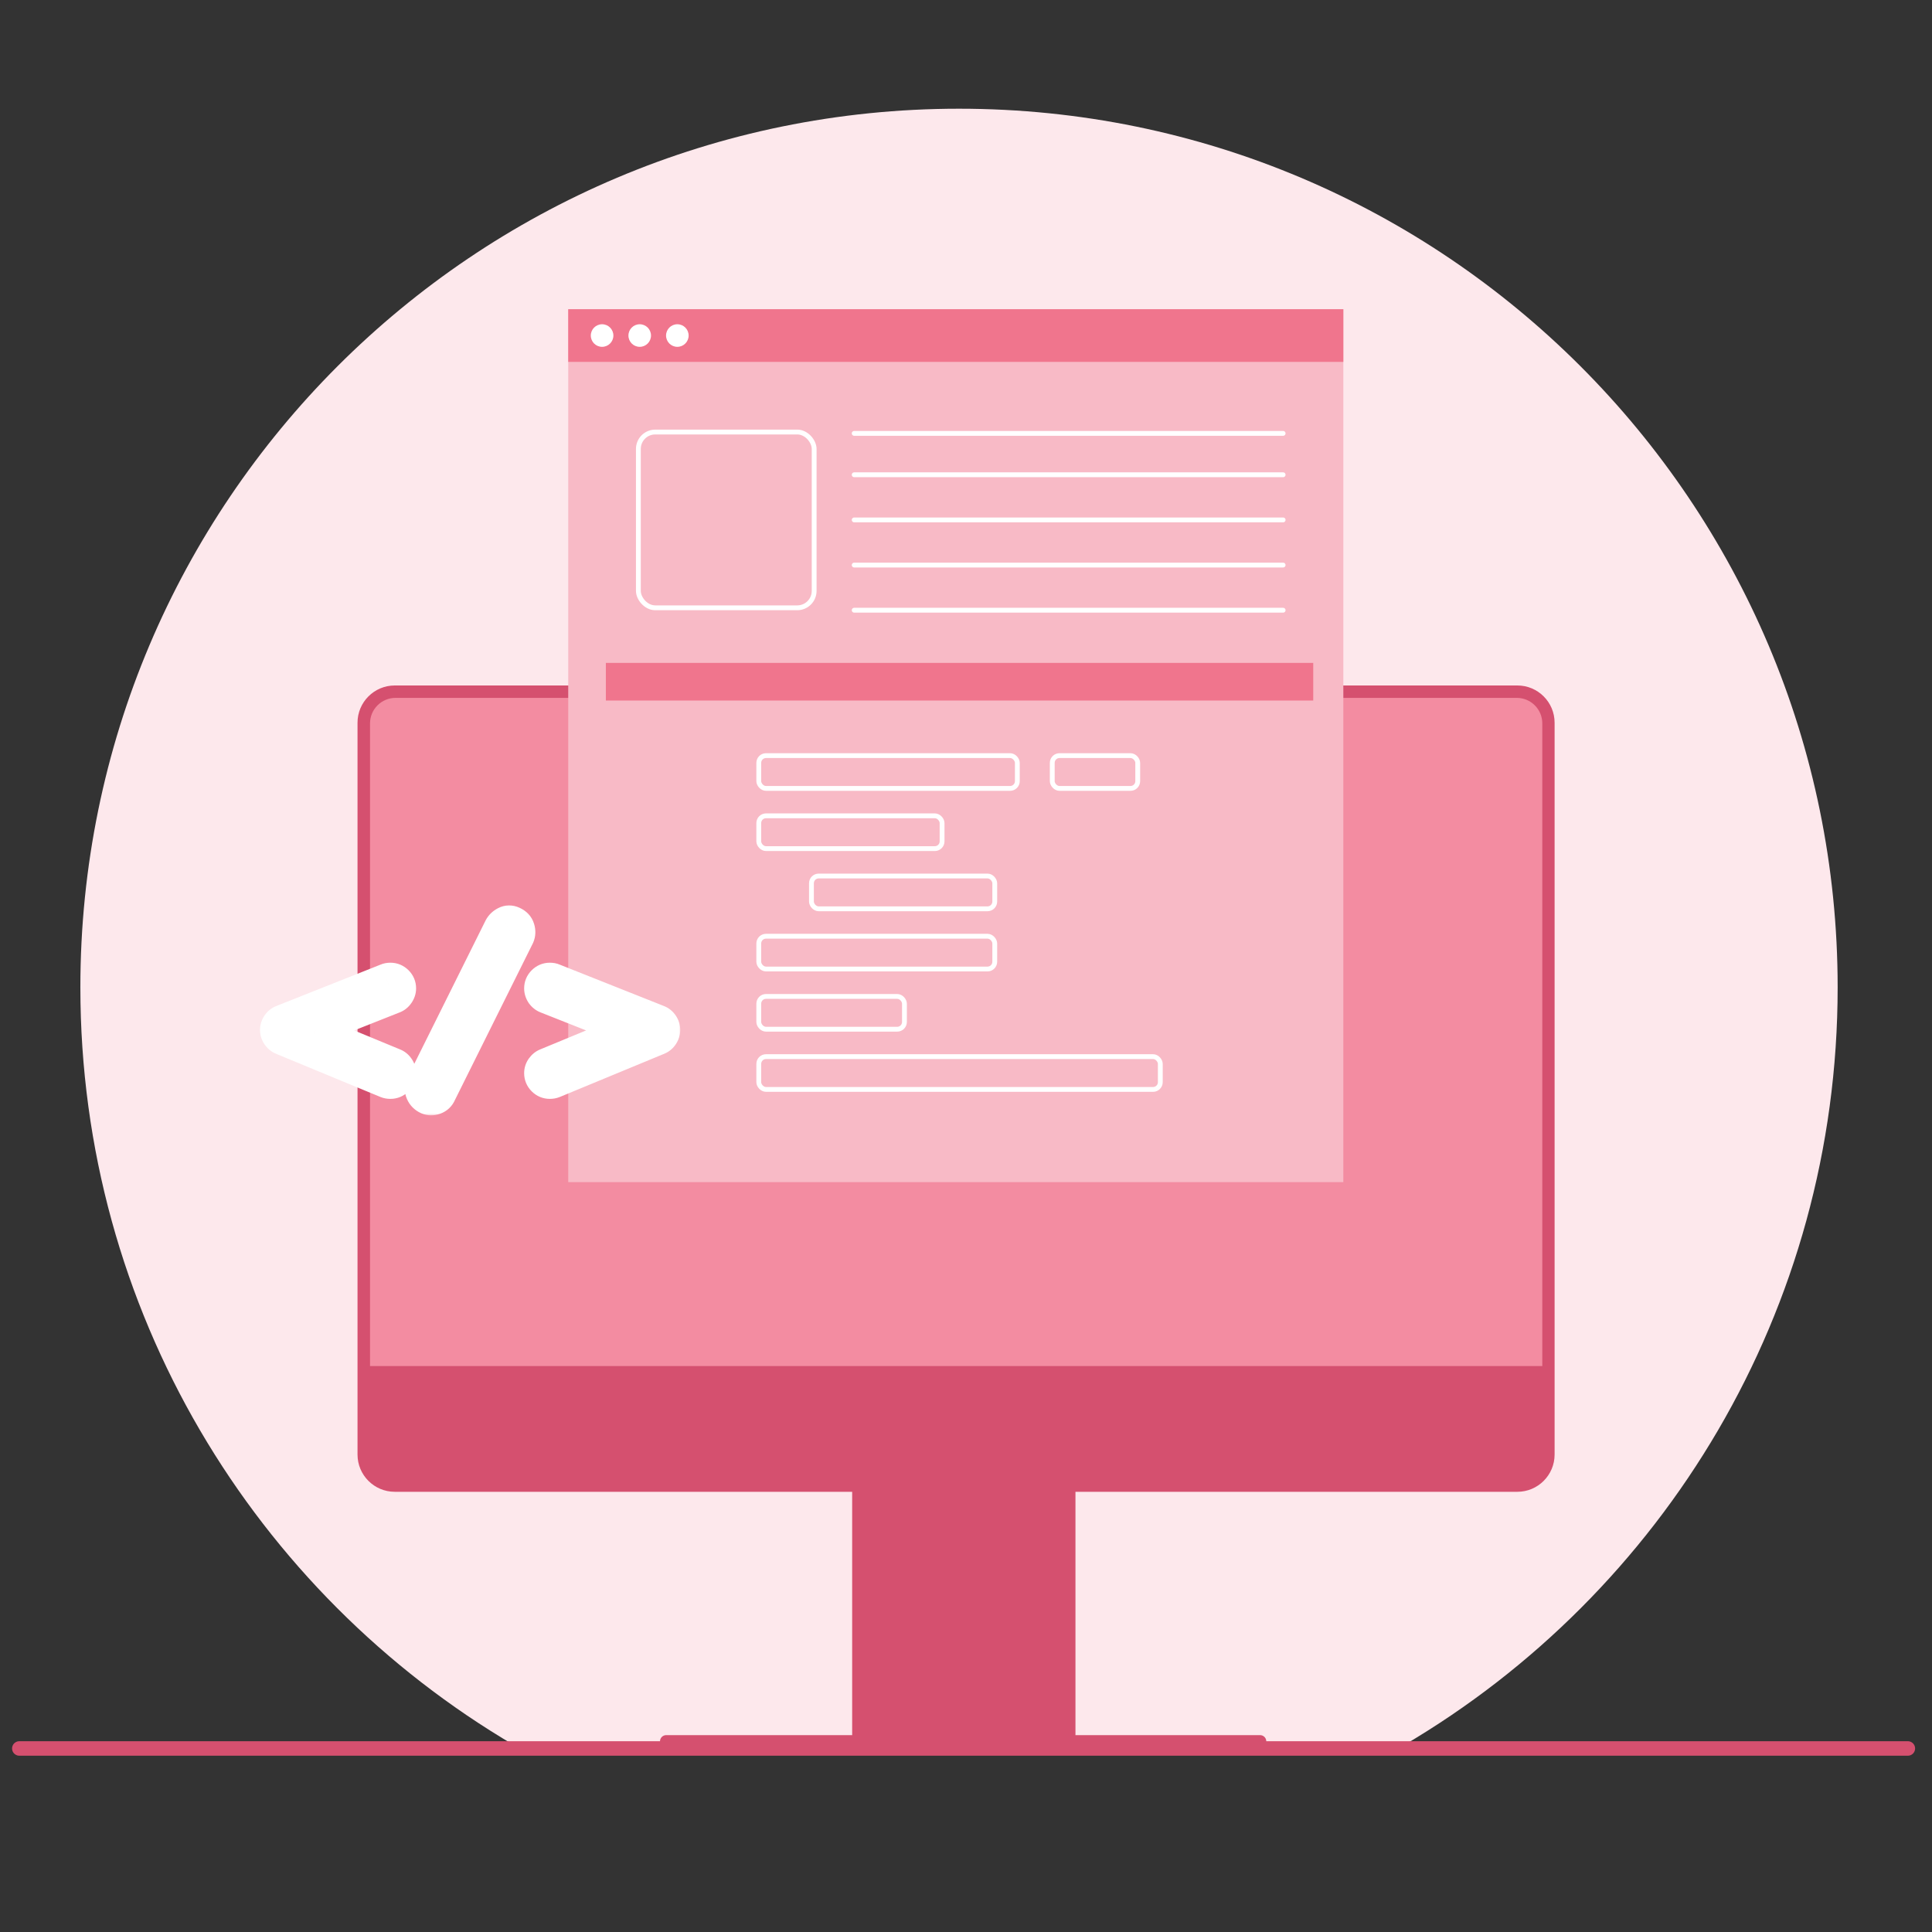 <svg width="100%" height="100%" viewBox="0 0 400 400" preserveAspectRatio="xMidYMid meet" fill="none" xmlns="http://www.w3.org/2000/svg">
<rect x="0" y="0" width="400" height="400" fill="#333333" stroke="none"/>
<path fill-rule="evenodd" clip-rule="evenodd" d="M290.558 361.387C344.353 329.787 380.466 271.321 380.466 204.421C380.466 103.953 299.02 22.508 198.552 22.508C98.084 22.508 16.639 103.953 16.639 204.421C16.639 271.321 52.752 329.787 106.547 361.387H290.558Z" fill="#FDE8EC"/>
<path d="M4 362H395.001" stroke="#D5506F" stroke-width="3" stroke-linecap="round"/>
<path d="M177.716 303.057H221.378V360.523H177.716V303.057Z" fill="#D5506F"/>
<path d="M222.662 361.807H176.432V301.773H222.662V361.807ZM179 359.239H220.093V304.341H179V359.239Z" fill="#D5506F"/>
<path d="M314.158 307.576H81.726C78.18 307.576 75.305 304.701 75.305 301.155V149.625C75.305 146.078 78.18 143.204 81.726 143.204H314.158C317.704 143.204 320.579 146.078 320.579 149.625V301.155C320.579 304.701 317.704 307.576 314.158 307.576Z" fill="#D5506F"/>
<path d="M314.158 308.86H81.726C77.477 308.86 74.021 305.404 74.021 301.155V149.625C74.021 145.376 77.477 141.92 81.726 141.92H314.158C318.406 141.92 321.863 145.376 321.863 149.625V301.155C321.863 305.404 318.406 308.86 314.158 308.86ZM81.726 144.488C78.894 144.488 76.589 146.792 76.589 149.625V301.155C76.589 303.987 78.894 306.292 81.726 306.292H314.158C316.99 306.292 319.294 303.987 319.294 301.155V149.625C319.294 146.792 316.99 144.488 314.158 144.488H81.726Z" fill="#D5506F"/>
<path d="M319.316 282.831H76.61V149.773C76.61 146.854 78.976 144.488 81.895 144.488H314.031C316.95 144.488 319.316 146.854 319.316 149.773V282.831Z" fill="#F38CA1"/>
<path d="M260.887 361.807H137.929C137.588 361.807 137.262 361.672 137.021 361.431C136.78 361.19 136.645 360.863 136.645 360.523C136.645 360.182 136.78 359.856 137.021 359.615C137.262 359.374 137.588 359.239 137.929 359.239H260.887C261.227 359.239 261.554 359.374 261.795 359.615C262.036 359.856 262.171 360.182 262.171 360.523C262.171 360.863 262.036 361.19 261.795 361.431C261.554 361.672 261.227 361.807 260.887 361.807Z" fill="#D5506F"/>
<rect x="117.646" y="64.018" width="160.477" height="180.731" fill="#F8BAC6"/>
<rect x="125.436" y="137.246" width="146.455" height="7.79" fill="#F0758D"/>
<rect x="117.646" y="64.018" width="160.477" height="10.906" fill="#F0758D"/>
<circle cx="124.657" cy="69.471" r="2.337" fill="white"/>
<circle cx="132.447" cy="69.471" r="2.337" fill="white"/>
<circle cx="140.237" cy="69.471" r="2.337" fill="white"/>
<rect x="132.168" y="89.447" width="36.393" height="36.393" rx="3.5" stroke="white"/>
<path d="M176.851 89.726H265.658" stroke="white" stroke-linecap="round"/>
<path d="M176.851 98.295H265.658" stroke="white" stroke-linecap="round"/>
<path d="M176.851 107.643H265.658" stroke="white" stroke-linecap="round"/>
<path d="M176.851 116.991H265.658" stroke="white" stroke-linecap="round"/>
<path d="M176.851 126.339H265.658" stroke="white" stroke-linecap="round"/>
<rect x="157.096" y="193.835" width="48.857" height="6.79" rx="1.5" stroke="white"/>
<rect x="157.096" y="206.299" width="30.161" height="6.79" rx="1.5" stroke="white"/>
<rect x="157.096" y="218.763" width="83.133" height="6.79" rx="1.5" stroke="white"/>
<rect x="157.096" y="156.442" width="53.531" height="6.79" rx="1.5" stroke="white"/>
<rect x="157.096" y="168.906" width="37.951" height="6.79" rx="1.5" stroke="white"/>
<rect x="168.002" y="181.37" width="37.951" height="6.79" rx="1.5" stroke="white"/>
<rect x="217.859" y="156.442" width="17.696" height="6.79" rx="1.5" stroke="white"/>
<mask id="path-28-outside-1_68_249" maskUnits="userSpaceOnUse" x="53" y="187" width="88" height="44" fill="black">
<rect fill="white" x="53" y="187" width="88" height="44"/>
<path d="M79.927 202.489C80.171 202.375 80.472 202.318 80.83 202.318C81.465 202.318 82.01 202.546 82.466 203.002C82.921 203.458 83.149 204.003 83.149 204.638C83.149 205.093 83.003 205.533 82.71 205.956C82.433 206.363 82.083 206.648 81.66 206.811L65.327 213.28L81.685 220.043C82.108 220.206 82.458 220.491 82.734 220.897C83.011 221.288 83.149 221.719 83.149 222.191C83.149 222.826 82.921 223.371 82.466 223.827C82.01 224.283 81.465 224.511 80.83 224.511C80.488 224.511 80.179 224.454 79.902 224.34L58.247 215.38C57.84 215.201 57.498 214.908 57.222 214.501C56.961 214.094 56.831 213.671 56.831 213.231C56.831 212.776 56.969 212.344 57.246 211.938C57.523 211.531 57.873 211.246 58.296 211.083L79.927 202.489ZM106.318 190.673C107.051 190.998 107.515 191.495 107.71 192.162C107.905 192.813 107.881 193.415 107.637 193.969L91.475 226.464C91.214 227.099 90.767 227.53 90.132 227.758C89.513 227.986 88.936 227.978 88.398 227.733C87.747 227.44 87.284 226.977 87.007 226.342C86.73 225.723 86.746 225.08 87.056 224.413L103.218 191.918C103.494 191.397 103.918 190.99 104.487 190.697C105.073 190.388 105.684 190.38 106.318 190.673ZM114.741 202.489L136.372 211.083C136.795 211.246 137.145 211.531 137.422 211.938C137.699 212.344 137.837 212.776 137.837 213.231C137.837 213.671 137.707 214.094 137.446 214.501C137.186 214.908 136.844 215.201 136.421 215.38L114.766 224.34C114.489 224.454 114.18 224.511 113.838 224.511C113.203 224.511 112.658 224.283 112.202 223.827C111.746 223.371 111.519 222.826 111.519 222.191C111.519 221.719 111.657 221.288 111.934 220.897C112.227 220.491 112.576 220.206 112.983 220.043L129.341 213.28L113.008 206.811C112.585 206.648 112.227 206.363 111.934 205.956C111.657 205.533 111.519 205.093 111.519 204.638C111.519 204.003 111.746 203.458 112.202 203.002C112.658 202.546 113.203 202.318 113.838 202.318C114.196 202.318 114.497 202.375 114.741 202.489Z"/>
</mask>
<path d="M79.927 202.489C80.171 202.375 80.472 202.318 80.83 202.318C81.465 202.318 82.01 202.546 82.466 203.002C82.921 203.458 83.149 204.003 83.149 204.638C83.149 205.093 83.003 205.533 82.71 205.956C82.433 206.363 82.083 206.648 81.66 206.811L65.327 213.28L81.685 220.043C82.108 220.206 82.458 220.491 82.734 220.897C83.011 221.288 83.149 221.719 83.149 222.191C83.149 222.826 82.921 223.371 82.466 223.827C82.01 224.283 81.465 224.511 80.83 224.511C80.488 224.511 80.179 224.454 79.902 224.34L58.247 215.38C57.84 215.201 57.498 214.908 57.222 214.501C56.961 214.094 56.831 213.671 56.831 213.231C56.831 212.776 56.969 212.344 57.246 211.938C57.523 211.531 57.873 211.246 58.296 211.083L79.927 202.489ZM106.318 190.673C107.051 190.998 107.515 191.495 107.71 192.162C107.905 192.813 107.881 193.415 107.637 193.969L91.475 226.464C91.214 227.099 90.767 227.53 90.132 227.758C89.513 227.986 88.936 227.978 88.398 227.733C87.747 227.44 87.284 226.977 87.007 226.342C86.73 225.723 86.746 225.08 87.056 224.413L103.218 191.918C103.494 191.397 103.918 190.99 104.487 190.697C105.073 190.388 105.684 190.38 106.318 190.673ZM114.741 202.489L136.372 211.083C136.795 211.246 137.145 211.531 137.422 211.938C137.699 212.344 137.837 212.776 137.837 213.231C137.837 213.671 137.707 214.094 137.446 214.501C137.186 214.908 136.844 215.201 136.421 215.38L114.766 224.34C114.489 224.454 114.18 224.511 113.838 224.511C113.203 224.511 112.658 224.283 112.202 223.827C111.746 223.371 111.519 222.826 111.519 222.191C111.519 221.719 111.657 221.288 111.934 220.897C112.227 220.491 112.576 220.206 112.983 220.043L129.341 213.28L113.008 206.811C112.585 206.648 112.227 206.363 111.934 205.956C111.657 205.533 111.519 205.093 111.519 204.638C111.519 204.003 111.746 203.458 112.202 203.002C112.658 202.546 113.203 202.318 113.838 202.318C114.196 202.318 114.497 202.375 114.741 202.489Z" fill="#D5506F"/>
<path d="M79.927 202.489L81.034 205.277L81.116 205.245L81.195 205.208L79.927 202.489ZM82.71 205.956L80.243 204.248L80.236 204.259L80.229 204.269L82.71 205.956ZM81.66 206.811L80.583 204.011L80.569 204.016L80.555 204.021L81.66 206.811ZM65.327 213.28L64.222 210.491L57.331 213.221L64.181 216.053L65.327 213.28ZM81.685 220.043L80.538 222.815L80.573 222.83L80.608 222.843L81.685 220.043ZM82.734 220.897L80.254 222.584L80.27 222.608L80.286 222.632L82.734 220.897ZM79.902 224.34L78.755 227.112L78.76 227.114L79.902 224.34ZM58.247 215.38L57.039 218.126L57.069 218.139L57.1 218.152L58.247 215.38ZM57.222 214.501L54.695 216.118L54.717 216.153L54.741 216.188L57.222 214.501ZM58.296 211.083L59.373 213.883L59.388 213.877L59.404 213.871L58.296 211.083ZM81.195 205.208C80.934 205.33 80.773 205.318 80.83 205.318V199.318C80.171 199.318 79.408 199.421 78.658 199.771L81.195 205.208ZM80.83 205.318C80.78 205.318 80.679 205.308 80.558 205.257C80.439 205.207 80.368 205.147 80.344 205.123L84.587 200.881C83.579 199.872 82.274 199.318 80.83 199.318V205.318ZM80.344 205.123C80.321 205.1 80.26 205.029 80.21 204.909C80.16 204.789 80.149 204.688 80.149 204.638H86.149C86.149 203.194 85.596 201.889 84.587 200.881L80.344 205.123ZM80.149 204.638C80.149 204.538 80.166 204.441 80.194 204.36C80.219 204.282 80.246 204.245 80.243 204.248L85.177 207.664C85.77 206.806 86.149 205.781 86.149 204.638H80.149ZM80.229 204.269C80.24 204.254 80.276 204.205 80.346 204.148C80.418 204.09 80.501 204.042 80.583 204.011L82.737 209.611C83.78 209.21 84.601 208.51 85.191 207.643L80.229 204.269ZM80.555 204.021L64.222 210.491L66.432 216.069L82.765 209.6L80.555 204.021ZM64.181 216.053L80.538 222.815L82.831 217.271L66.473 210.508L64.181 216.053ZM80.608 222.843C80.525 222.811 80.442 222.764 80.371 222.705C80.3 222.648 80.264 222.6 80.254 222.584L85.215 219.211C84.626 218.344 83.804 217.644 82.761 217.243L80.608 222.843ZM80.286 222.632C80.258 222.591 80.219 222.523 80.189 222.43C80.159 222.337 80.149 222.253 80.149 222.191H86.149C86.149 221.089 85.813 220.053 85.182 219.163L80.286 222.632ZM80.149 222.191C80.149 222.141 80.16 222.04 80.21 221.92C80.26 221.8 80.321 221.729 80.344 221.706L84.587 225.948C85.596 224.94 86.149 223.635 86.149 222.191H80.149ZM80.344 221.706C80.368 221.683 80.439 221.622 80.558 221.572C80.679 221.522 80.78 221.511 80.83 221.511V227.511C82.274 227.511 83.579 226.957 84.587 225.948L80.344 221.706ZM80.83 221.511C80.825 221.511 80.911 221.511 81.045 221.566L78.76 227.114C79.447 227.397 80.152 227.511 80.83 227.511V221.511ZM81.049 221.568L59.394 212.608L57.1 218.152L78.755 227.112L81.049 221.568ZM59.455 212.634C59.525 212.665 59.588 212.705 59.638 212.748C59.686 212.79 59.705 212.818 59.703 212.814L54.741 216.188C55.299 217.009 56.063 217.696 57.039 218.126L59.455 212.634ZM59.748 212.884C59.751 212.888 59.775 212.926 59.796 212.996C59.818 213.068 59.831 213.15 59.831 213.231H53.831C53.831 214.3 54.157 215.278 54.695 216.118L59.748 212.884ZM59.831 213.231C59.831 213.313 59.818 213.4 59.791 213.482C59.766 213.563 59.736 213.611 59.727 213.624L54.765 210.251C54.179 211.113 53.831 212.126 53.831 213.231H59.831ZM59.727 213.624C59.716 213.64 59.68 213.688 59.61 213.745C59.538 213.804 59.455 213.851 59.373 213.883L57.219 208.283C56.176 208.684 55.355 209.384 54.765 210.251L59.727 213.624ZM59.404 213.871L81.034 205.277L78.819 199.701L57.188 208.295L59.404 213.871ZM106.318 190.673L105.061 193.397L105.081 193.406L105.1 193.414L106.318 190.673ZM107.71 192.162L104.831 193.005L104.834 193.014L104.836 193.024L107.71 192.162ZM107.637 193.969L110.323 195.305L110.354 195.243L110.381 195.18L107.637 193.969ZM91.475 226.464L88.788 225.128L88.74 225.225L88.699 225.325L91.475 226.464ZM90.132 227.758L89.118 224.934L89.106 224.938L89.095 224.943L90.132 227.758ZM88.398 227.733L89.64 225.002L89.629 224.998L88.398 227.733ZM87.007 226.342L89.757 225.143L89.751 225.13L89.745 225.117L87.007 226.342ZM87.056 224.413L84.37 223.077L84.351 223.114L84.334 223.152L87.056 224.413ZM103.218 191.918L100.568 190.511L100.55 190.546L100.532 190.582L103.218 191.918ZM104.487 190.697L105.859 193.365L105.874 193.358L105.888 193.35L104.487 190.697ZM105.1 193.414C105.163 193.443 105.111 193.431 105.024 193.338C104.928 193.235 104.862 193.11 104.831 193.005L110.589 191.319C110.107 189.672 108.938 188.554 107.537 187.931L105.1 193.414ZM104.836 193.024C104.851 193.071 104.838 193.051 104.841 192.981C104.844 192.905 104.863 192.824 104.892 192.758L110.381 195.18C110.95 193.891 110.957 192.545 110.583 191.3L104.836 193.024ZM104.951 192.633L88.788 225.128L94.161 227.8L110.323 195.305L104.951 192.633ZM88.699 225.325C88.71 225.298 88.756 225.205 88.862 225.103C88.969 225 89.071 224.951 89.118 224.934L91.145 230.581C92.595 230.061 93.674 229.007 94.25 227.603L88.699 225.325ZM89.095 224.943C89.083 224.947 89.15 224.921 89.277 224.923C89.411 224.925 89.54 224.957 89.64 225.002L87.157 230.464C88.5 231.075 89.904 231.039 91.169 230.573L89.095 224.943ZM89.629 224.998C89.606 224.987 89.637 224.998 89.684 225.044C89.705 225.066 89.723 225.088 89.737 225.109C89.751 225.129 89.757 225.142 89.757 225.143L84.257 227.541C84.841 228.882 85.86 229.881 87.167 230.469L89.629 224.998ZM89.745 225.117C89.78 225.194 89.814 225.322 89.811 225.472C89.807 225.615 89.771 225.689 89.778 225.674L84.334 223.152C83.695 224.53 83.605 226.083 84.268 227.567L89.745 225.117ZM89.742 225.749L105.904 193.254L100.532 190.582L84.37 223.077L89.742 225.749ZM105.867 193.325C105.863 193.333 105.857 193.343 105.848 193.355C105.839 193.368 105.829 193.377 105.822 193.385C105.815 193.392 105.812 193.393 105.816 193.39C105.82 193.387 105.834 193.378 105.859 193.365L103.115 188.029C102.05 188.577 101.157 189.402 100.568 190.511L105.867 193.325ZM105.888 193.35C105.798 193.398 105.634 193.456 105.425 193.459C105.221 193.462 105.091 193.411 105.061 193.397L107.576 187.949C106.147 187.29 104.551 187.271 103.087 188.044L105.888 193.35ZM114.741 202.489L113.473 205.208L113.552 205.245L113.634 205.277L114.741 202.489ZM136.372 211.083L135.264 213.871L135.28 213.877L135.295 213.883L136.372 211.083ZM136.421 215.38L137.568 218.152L137.579 218.147L137.59 218.143L136.421 215.38ZM114.766 224.34L115.908 227.114L115.913 227.112L114.766 224.34ZM112.202 223.827L110.081 225.948L112.202 223.827ZM111.934 220.897L109.499 219.145L109.492 219.154L109.486 219.163L111.934 220.897ZM112.983 220.043L114.098 222.828L114.114 222.822L114.13 222.815L112.983 220.043ZM129.341 213.28L130.487 216.053L137.337 213.221L130.446 210.491L129.341 213.28ZM113.008 206.811L114.113 204.021L114.099 204.016L114.085 204.011L113.008 206.811ZM111.934 205.956L109.423 207.598L109.46 207.654L109.499 207.709L111.934 205.956ZM113.634 205.277L135.264 213.871L137.48 208.295L115.849 199.701L113.634 205.277ZM135.295 213.883C135.213 213.851 135.13 213.804 135.058 213.745C134.988 213.688 134.952 213.64 134.941 213.624L139.903 210.251C139.313 209.384 138.492 208.684 137.449 208.283L135.295 213.883ZM134.941 213.624C134.932 213.611 134.902 213.563 134.877 213.482C134.85 213.4 134.837 213.313 134.837 213.231H140.837C140.837 212.126 140.489 211.113 139.903 210.251L134.941 213.624ZM134.837 213.231C134.837 213.15 134.85 213.068 134.872 212.996C134.893 212.926 134.917 212.888 134.919 212.884L139.973 216.118C140.511 215.278 140.837 214.3 140.837 213.231H134.837ZM134.919 212.884C134.936 212.858 134.975 212.806 135.042 212.748C135.111 212.689 135.185 212.645 135.252 212.617L137.59 218.143C138.6 217.715 139.404 217.008 139.973 216.118L134.919 212.884ZM135.274 212.608L113.619 221.568L115.913 227.112L137.568 218.152L135.274 212.608ZM113.623 221.566C113.757 221.511 113.843 221.511 113.838 221.511V227.511C114.516 227.511 115.221 227.397 115.908 227.114L113.623 221.566ZM113.838 221.511C113.888 221.511 113.989 221.522 114.11 221.572C114.229 221.622 114.3 221.683 114.323 221.706L110.081 225.948C111.089 226.957 112.394 227.511 113.838 227.511V221.511ZM114.323 221.706C114.347 221.729 114.408 221.8 114.457 221.92C114.508 222.04 114.519 222.141 114.519 222.191H108.519C108.519 223.635 109.072 224.94 110.081 225.948L114.323 221.706ZM114.519 222.191C114.519 222.253 114.509 222.337 114.479 222.43C114.449 222.523 114.41 222.591 114.382 222.632L109.486 219.163C108.855 220.053 108.519 221.089 108.519 222.191H114.519ZM114.368 222.65C114.377 222.638 114.361 222.664 114.31 222.705C114.256 222.749 114.184 222.794 114.098 222.828L111.869 217.258C110.86 217.661 110.076 218.343 109.499 219.145L114.368 222.65ZM114.13 222.815L130.487 216.053L128.195 210.508L111.837 217.271L114.13 222.815ZM130.446 210.491L114.113 204.021L111.903 209.6L128.236 216.069L130.446 210.491ZM114.085 204.011C114.161 204.04 114.232 204.081 114.289 204.127C114.345 204.172 114.369 204.204 114.368 204.203L109.499 207.709C110.096 208.538 110.906 209.216 111.931 209.611L114.085 204.011ZM114.445 204.314C114.442 204.31 114.463 204.342 114.484 204.408C114.505 204.477 114.519 204.557 114.519 204.638H108.519C108.519 205.739 108.863 206.742 109.423 207.598L114.445 204.314ZM114.519 204.638C114.519 204.688 114.508 204.789 114.457 204.909C114.408 205.029 114.347 205.1 114.323 205.123L110.081 200.881C109.072 201.889 108.519 203.194 108.519 204.638H114.519ZM114.323 205.123C114.3 205.147 114.229 205.207 114.11 205.257C113.989 205.308 113.888 205.318 113.838 205.318V199.318C112.394 199.318 111.089 199.872 110.081 200.881L114.323 205.123ZM113.838 205.318C113.895 205.318 113.734 205.33 113.473 205.208L116.01 199.771C115.26 199.421 114.497 199.318 113.838 199.318V205.318Z" fill="white" mask="url(#path-28-outside-1_68_249)"/>
</svg>
